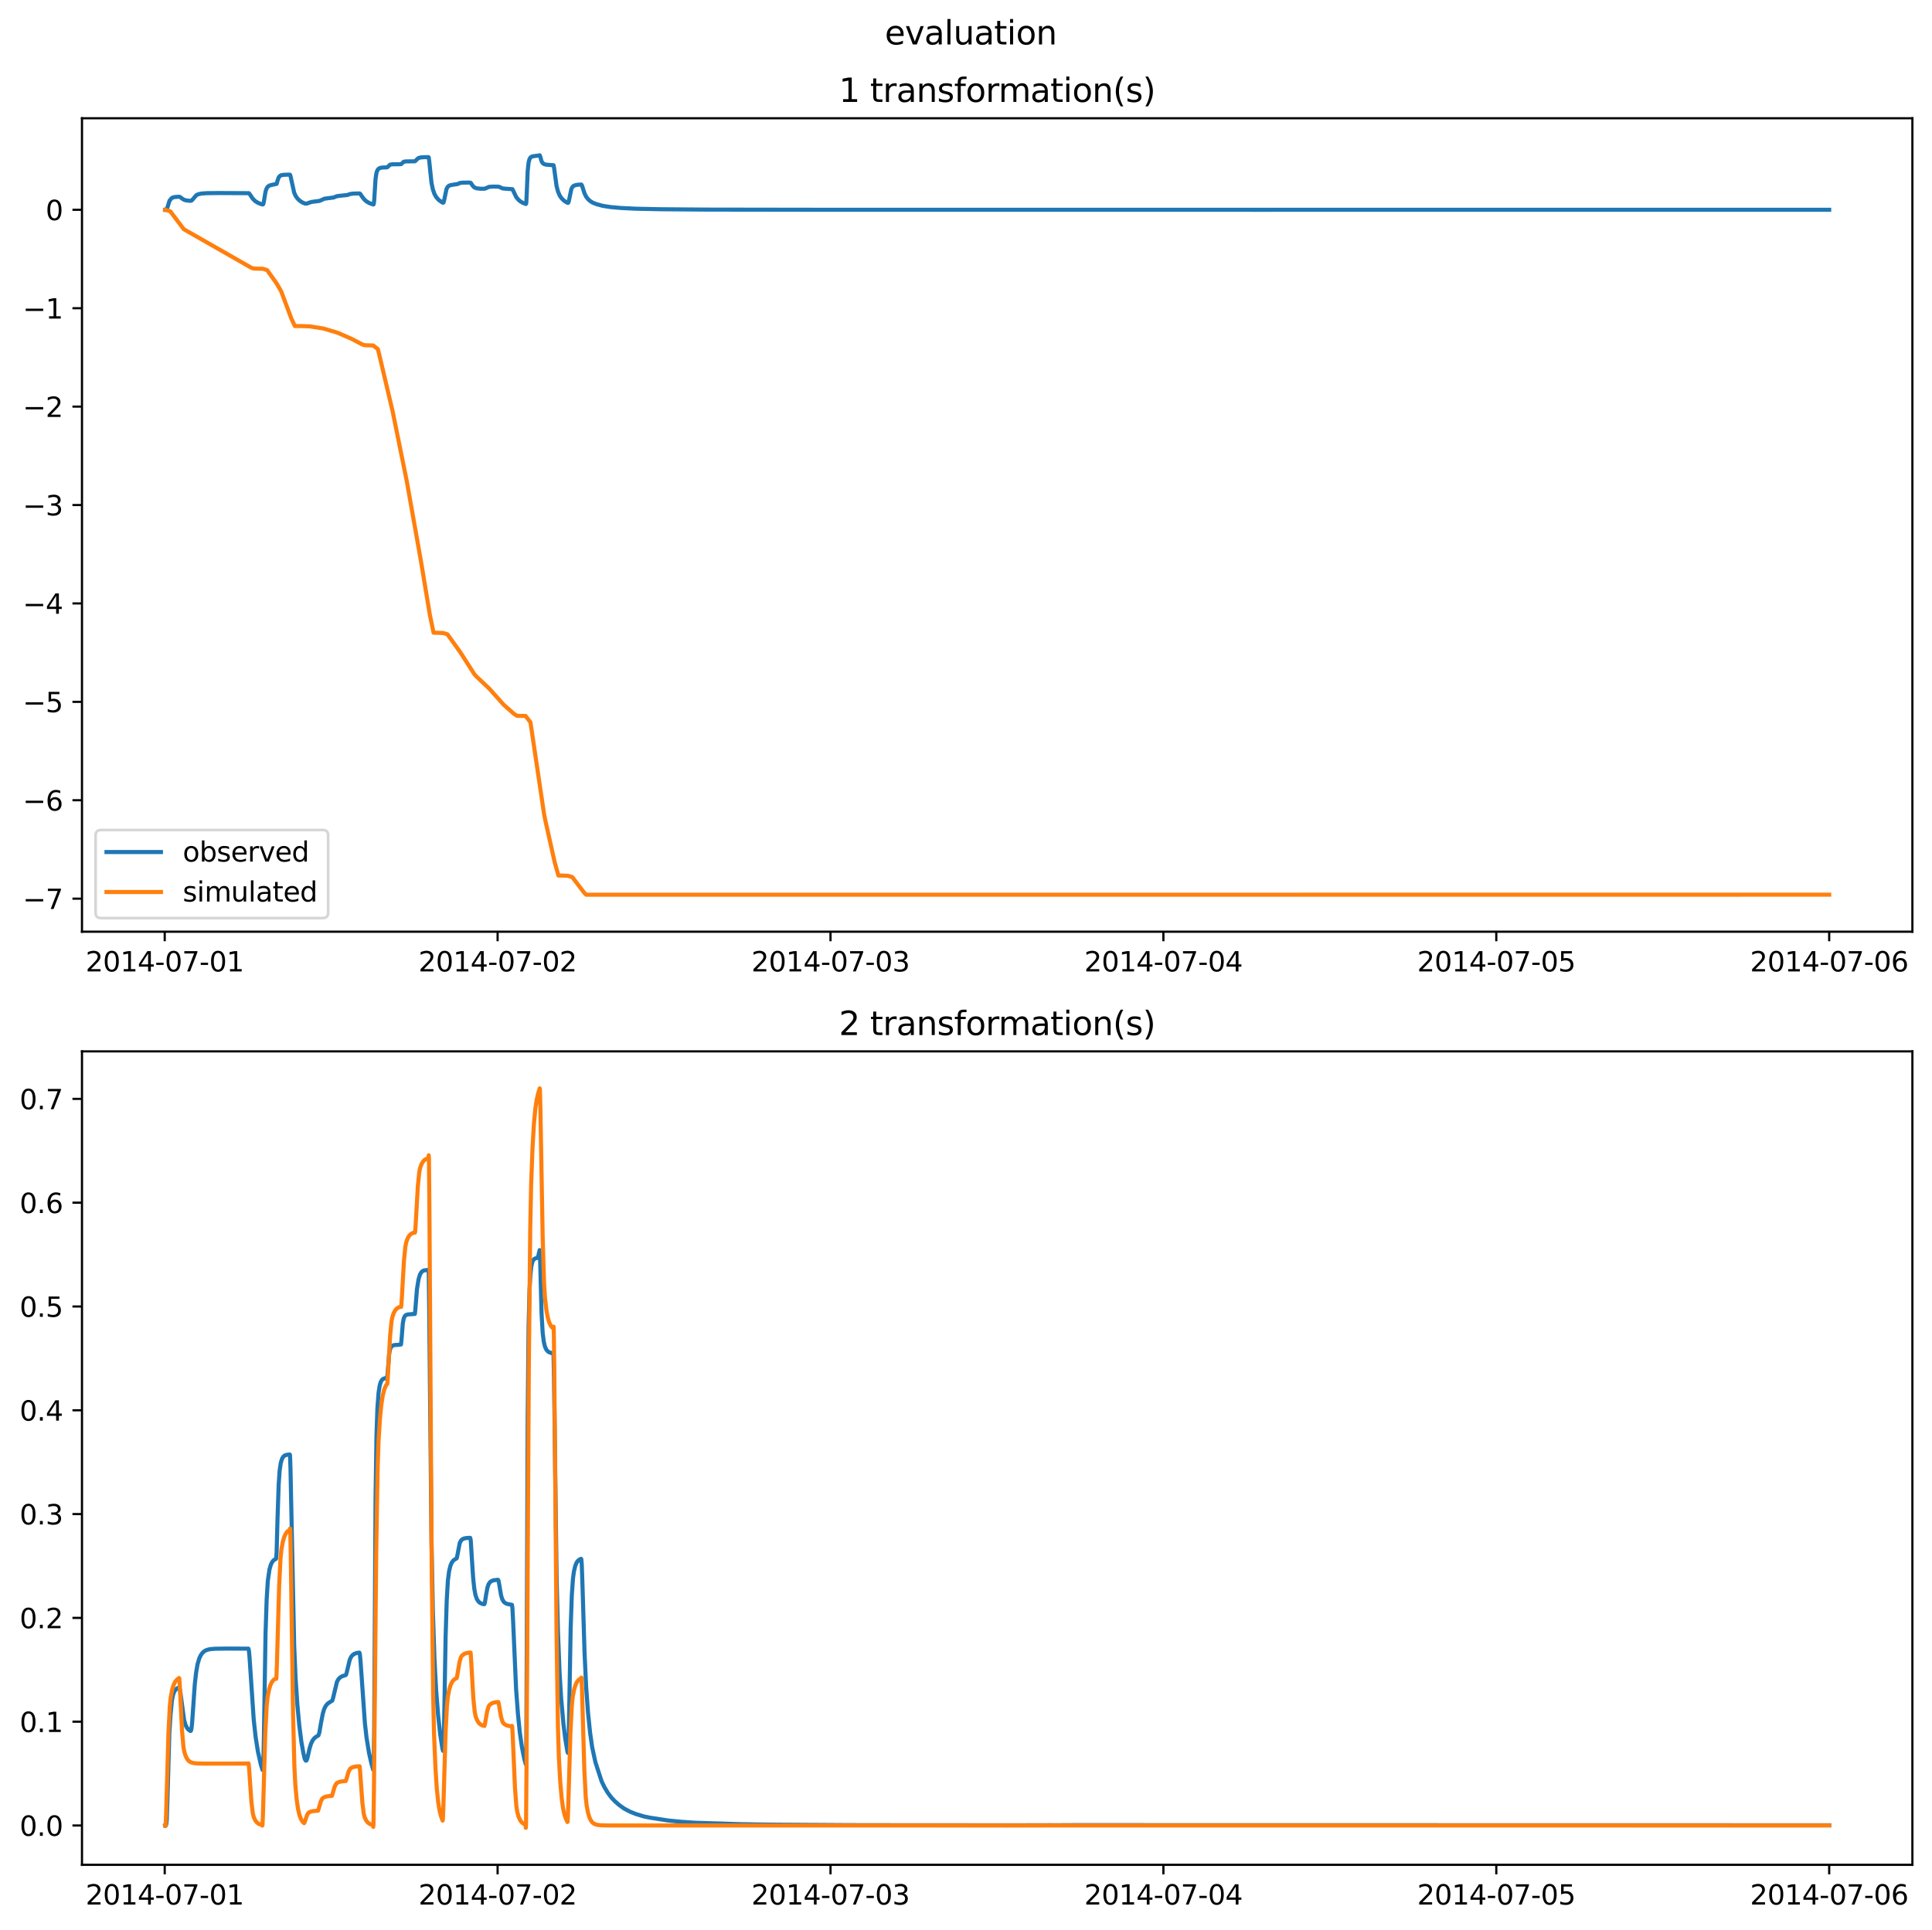 <?xml version="1.0" encoding="utf-8" standalone="no"?>
<!DOCTYPE svg PUBLIC "-//W3C//DTD SVG 1.1//EN"
  "http://www.w3.org/Graphics/SVG/1.1/DTD/svg11.dtd">
<svg xmlns:xlink="http://www.w3.org/1999/xlink" width="709.427pt" height="708.798pt" viewBox="0 0 709.427 708.798" xmlns="http://www.w3.org/2000/svg" version="1.1">
 <defs>
  <style type="text/css">*{stroke-linejoin: round; stroke-linecap: butt}</style>
 </defs>
 <g id="figure_1">
  <g id="patch_1">
   <path d="M 0 708.798 
L 709.427 708.798 
L 709.427 0 
L 0 0 
z
" style="fill: #ffffff"/>
  </g>
  <g id="axes_1">
   <g id="patch_2">
    <path d="M 30.103 342.2 
L 702.227 342.2 
L 702.227 43.44 
L 30.103 43.44 
z
" style="fill: #ffffff"/>
   </g>
   <g id="matplotlib.axis_1">
    <g id="xtick_1">
     <g id="line2d_1">
      <defs>
       <path id="mb42c09eff8" d="M 0 0 
L 0 3.5 
" style="stroke: #000000; stroke-width: 0.8"/>
      </defs>
      <g>
       <use xlink:href="#mb42c09eff8" x="60.484" y="342.2" style="stroke: #000000; stroke-width: 0.8"/>
      </g>
     </g>
     <g id="text_1">
      <!-- 2014-07-01 -->
      <g transform="translate(31.427 356.798) scale(0.1 -0.1)">
       <defs>
        <path id="DejaVuSans-32" d="M 1228 531 
L 3431 531 
L 3431 0 
L 469 0 
L 469 531 
Q 828 903 1448 1529 
Q 2069 2156 2228 2338 
Q 2531 2678 2651 2914 
Q 2772 3150 2772 3378 
Q 2772 3750 2511 3984 
Q 2250 4219 1831 4219 
Q 1534 4219 1204 4116 
Q 875 4013 500 3803 
L 500 4441 
Q 881 4594 1212 4672 
Q 1544 4750 1819 4750 
Q 2544 4750 2975 4387 
Q 3406 4025 3406 3419 
Q 3406 3131 3298 2873 
Q 3191 2616 2906 2266 
Q 2828 2175 2409 1742 
Q 1991 1309 1228 531 
z
" transform="scale(0.016)"/>
        <path id="DejaVuSans-30" d="M 2034 4250 
Q 1547 4250 1301 3770 
Q 1056 3291 1056 2328 
Q 1056 1369 1301 889 
Q 1547 409 2034 409 
Q 2525 409 2770 889 
Q 3016 1369 3016 2328 
Q 3016 3291 2770 3770 
Q 2525 4250 2034 4250 
z
M 2034 4750 
Q 2819 4750 3233 4129 
Q 3647 3509 3647 2328 
Q 3647 1150 3233 529 
Q 2819 -91 2034 -91 
Q 1250 -91 836 529 
Q 422 1150 422 2328 
Q 422 3509 836 4129 
Q 1250 4750 2034 4750 
z
" transform="scale(0.016)"/>
        <path id="DejaVuSans-31" d="M 794 531 
L 1825 531 
L 1825 4091 
L 703 3866 
L 703 4441 
L 1819 4666 
L 2450 4666 
L 2450 531 
L 3481 531 
L 3481 0 
L 794 0 
L 794 531 
z
" transform="scale(0.016)"/>
        <path id="DejaVuSans-34" d="M 2419 4116 
L 825 1625 
L 2419 1625 
L 2419 4116 
z
M 2253 4666 
L 3047 4666 
L 3047 1625 
L 3713 1625 
L 3713 1100 
L 3047 1100 
L 3047 0 
L 2419 0 
L 2419 1100 
L 313 1100 
L 313 1709 
L 2253 4666 
z
" transform="scale(0.016)"/>
        <path id="DejaVuSans-2d" d="M 313 2009 
L 1997 2009 
L 1997 1497 
L 313 1497 
L 313 2009 
z
" transform="scale(0.016)"/>
        <path id="DejaVuSans-37" d="M 525 4666 
L 3525 4666 
L 3525 4397 
L 1831 0 
L 1172 0 
L 2766 4134 
L 525 4134 
L 525 4666 
z
" transform="scale(0.016)"/>
       </defs>
       <use xlink:href="#DejaVuSans-32"/>
       <use xlink:href="#DejaVuSans-30" x="63.623"/>
       <use xlink:href="#DejaVuSans-31" x="127.246"/>
       <use xlink:href="#DejaVuSans-34" x="190.869"/>
       <use xlink:href="#DejaVuSans-2d" x="254.492"/>
       <use xlink:href="#DejaVuSans-30" x="290.576"/>
       <use xlink:href="#DejaVuSans-37" x="354.199"/>
       <use xlink:href="#DejaVuSans-2d" x="417.822"/>
       <use xlink:href="#DejaVuSans-30" x="453.906"/>
       <use xlink:href="#DejaVuSans-31" x="517.529"/>
      </g>
     </g>
    </g>
    <g id="xtick_2">
     <g id="line2d_2">
      <g>
       <use xlink:href="#mb42c09eff8" x="182.723" y="342.2" style="stroke: #000000; stroke-width: 0.8"/>
      </g>
     </g>
     <g id="text_2">
      <!-- 2014-07-02 -->
      <g transform="translate(153.665 356.798) scale(0.1 -0.1)">
       <use xlink:href="#DejaVuSans-32"/>
       <use xlink:href="#DejaVuSans-30" x="63.623"/>
       <use xlink:href="#DejaVuSans-31" x="127.246"/>
       <use xlink:href="#DejaVuSans-34" x="190.869"/>
       <use xlink:href="#DejaVuSans-2d" x="254.492"/>
       <use xlink:href="#DejaVuSans-30" x="290.576"/>
       <use xlink:href="#DejaVuSans-37" x="354.199"/>
       <use xlink:href="#DejaVuSans-2d" x="417.822"/>
       <use xlink:href="#DejaVuSans-30" x="453.906"/>
       <use xlink:href="#DejaVuSans-32" x="517.529"/>
      </g>
     </g>
    </g>
    <g id="xtick_3">
     <g id="line2d_3">
      <g>
       <use xlink:href="#mb42c09eff8" x="304.961" y="342.2" style="stroke: #000000; stroke-width: 0.8"/>
      </g>
     </g>
     <g id="text_3">
      <!-- 2014-07-03 -->
      <g transform="translate(275.903 356.798) scale(0.1 -0.1)">
       <defs>
        <path id="DejaVuSans-33" d="M 2597 2516 
Q 3050 2419 3304 2112 
Q 3559 1806 3559 1356 
Q 3559 666 3084 287 
Q 2609 -91 1734 -91 
Q 1441 -91 1130 -33 
Q 819 25 488 141 
L 488 750 
Q 750 597 1062 519 
Q 1375 441 1716 441 
Q 2309 441 2620 675 
Q 2931 909 2931 1356 
Q 2931 1769 2642 2001 
Q 2353 2234 1838 2234 
L 1294 2234 
L 1294 2753 
L 1863 2753 
Q 2328 2753 2575 2939 
Q 2822 3125 2822 3475 
Q 2822 3834 2567 4026 
Q 2313 4219 1838 4219 
Q 1578 4219 1281 4162 
Q 984 4106 628 3988 
L 628 4550 
Q 988 4650 1302 4700 
Q 1616 4750 1894 4750 
Q 2613 4750 3031 4423 
Q 3450 4097 3450 3541 
Q 3450 3153 3228 2886 
Q 3006 2619 2597 2516 
z
" transform="scale(0.016)"/>
       </defs>
       <use xlink:href="#DejaVuSans-32"/>
       <use xlink:href="#DejaVuSans-30" x="63.623"/>
       <use xlink:href="#DejaVuSans-31" x="127.246"/>
       <use xlink:href="#DejaVuSans-34" x="190.869"/>
       <use xlink:href="#DejaVuSans-2d" x="254.492"/>
       <use xlink:href="#DejaVuSans-30" x="290.576"/>
       <use xlink:href="#DejaVuSans-37" x="354.199"/>
       <use xlink:href="#DejaVuSans-2d" x="417.822"/>
       <use xlink:href="#DejaVuSans-30" x="453.906"/>
       <use xlink:href="#DejaVuSans-33" x="517.529"/>
      </g>
     </g>
    </g>
    <g id="xtick_4">
     <g id="line2d_4">
      <g>
       <use xlink:href="#mb42c09eff8" x="427.199" y="342.2" style="stroke: #000000; stroke-width: 0.8"/>
      </g>
     </g>
     <g id="text_4">
      <!-- 2014-07-04 -->
      <g transform="translate(398.141 356.798) scale(0.1 -0.1)">
       <use xlink:href="#DejaVuSans-32"/>
       <use xlink:href="#DejaVuSans-30" x="63.623"/>
       <use xlink:href="#DejaVuSans-31" x="127.246"/>
       <use xlink:href="#DejaVuSans-34" x="190.869"/>
       <use xlink:href="#DejaVuSans-2d" x="254.492"/>
       <use xlink:href="#DejaVuSans-30" x="290.576"/>
       <use xlink:href="#DejaVuSans-37" x="354.199"/>
       <use xlink:href="#DejaVuSans-2d" x="417.822"/>
       <use xlink:href="#DejaVuSans-30" x="453.906"/>
       <use xlink:href="#DejaVuSans-34" x="517.529"/>
      </g>
     </g>
    </g>
    <g id="xtick_5">
     <g id="line2d_5">
      <g>
       <use xlink:href="#mb42c09eff8" x="549.437" y="342.2" style="stroke: #000000; stroke-width: 0.8"/>
      </g>
     </g>
     <g id="text_5">
      <!-- 2014-07-05 -->
      <g transform="translate(520.38 356.798) scale(0.1 -0.1)">
       <defs>
        <path id="DejaVuSans-35" d="M 691 4666 
L 3169 4666 
L 3169 4134 
L 1269 4134 
L 1269 2991 
Q 1406 3038 1543 3061 
Q 1681 3084 1819 3084 
Q 2600 3084 3056 2656 
Q 3513 2228 3513 1497 
Q 3513 744 3044 326 
Q 2575 -91 1722 -91 
Q 1428 -91 1123 -41 
Q 819 9 494 109 
L 494 744 
Q 775 591 1075 516 
Q 1375 441 1709 441 
Q 2250 441 2565 725 
Q 2881 1009 2881 1497 
Q 2881 1984 2565 2268 
Q 2250 2553 1709 2553 
Q 1456 2553 1204 2497 
Q 953 2441 691 2322 
L 691 4666 
z
" transform="scale(0.016)"/>
       </defs>
       <use xlink:href="#DejaVuSans-32"/>
       <use xlink:href="#DejaVuSans-30" x="63.623"/>
       <use xlink:href="#DejaVuSans-31" x="127.246"/>
       <use xlink:href="#DejaVuSans-34" x="190.869"/>
       <use xlink:href="#DejaVuSans-2d" x="254.492"/>
       <use xlink:href="#DejaVuSans-30" x="290.576"/>
       <use xlink:href="#DejaVuSans-37" x="354.199"/>
       <use xlink:href="#DejaVuSans-2d" x="417.822"/>
       <use xlink:href="#DejaVuSans-30" x="453.906"/>
       <use xlink:href="#DejaVuSans-35" x="517.529"/>
      </g>
     </g>
    </g>
    <g id="xtick_6">
     <g id="line2d_6">
      <g>
       <use xlink:href="#mb42c09eff8" x="671.676" y="342.2" style="stroke: #000000; stroke-width: 0.8"/>
      </g>
     </g>
     <g id="text_6">
      <!-- 2014-07-06 -->
      <g transform="translate(642.618 356.798) scale(0.1 -0.1)">
       <defs>
        <path id="DejaVuSans-36" d="M 2113 2584 
Q 1688 2584 1439 2293 
Q 1191 2003 1191 1497 
Q 1191 994 1439 701 
Q 1688 409 2113 409 
Q 2538 409 2786 701 
Q 3034 994 3034 1497 
Q 3034 2003 2786 2293 
Q 2538 2584 2113 2584 
z
M 3366 4563 
L 3366 3988 
Q 3128 4100 2886 4159 
Q 2644 4219 2406 4219 
Q 1781 4219 1451 3797 
Q 1122 3375 1075 2522 
Q 1259 2794 1537 2939 
Q 1816 3084 2150 3084 
Q 2853 3084 3261 2657 
Q 3669 2231 3669 1497 
Q 3669 778 3244 343 
Q 2819 -91 2113 -91 
Q 1303 -91 875 529 
Q 447 1150 447 2328 
Q 447 3434 972 4092 
Q 1497 4750 2381 4750 
Q 2619 4750 2861 4703 
Q 3103 4656 3366 4563 
z
" transform="scale(0.016)"/>
       </defs>
       <use xlink:href="#DejaVuSans-32"/>
       <use xlink:href="#DejaVuSans-30" x="63.623"/>
       <use xlink:href="#DejaVuSans-31" x="127.246"/>
       <use xlink:href="#DejaVuSans-34" x="190.869"/>
       <use xlink:href="#DejaVuSans-2d" x="254.492"/>
       <use xlink:href="#DejaVuSans-30" x="290.576"/>
       <use xlink:href="#DejaVuSans-37" x="354.199"/>
       <use xlink:href="#DejaVuSans-2d" x="417.822"/>
       <use xlink:href="#DejaVuSans-30" x="453.906"/>
       <use xlink:href="#DejaVuSans-36" x="517.529"/>
      </g>
     </g>
    </g>
   </g>
   <g id="matplotlib.axis_2">
    <g id="ytick_1">
     <g id="line2d_7">
      <defs>
       <path id="m7933979f78" d="M 0 0 
L -3.5 0 
" style="stroke: #000000; stroke-width: 0.8"/>
      </defs>
      <g>
       <use xlink:href="#m7933979f78" x="30.103" y="330.06" style="stroke: #000000; stroke-width: 0.8"/>
      </g>
     </g>
     <g id="text_7">
      <!-- −7 -->
      <g transform="translate(8.361 333.859) scale(0.1 -0.1)">
       <defs>
        <path id="DejaVuSans-2212" d="M 678 2272 
L 4684 2272 
L 4684 1741 
L 678 1741 
L 678 2272 
z
" transform="scale(0.016)"/>
       </defs>
       <use xlink:href="#DejaVuSans-2212"/>
       <use xlink:href="#DejaVuSans-37" x="83.789"/>
      </g>
     </g>
    </g>
    <g id="ytick_2">
     <g id="line2d_8">
      <g>
       <use xlink:href="#m7933979f78" x="30.103" y="293.917" style="stroke: #000000; stroke-width: 0.8"/>
      </g>
     </g>
     <g id="text_8">
      <!-- −6 -->
      <g transform="translate(8.361 297.716) scale(0.1 -0.1)">
       <use xlink:href="#DejaVuSans-2212"/>
       <use xlink:href="#DejaVuSans-36" x="83.789"/>
      </g>
     </g>
    </g>
    <g id="ytick_3">
     <g id="line2d_9">
      <g>
       <use xlink:href="#m7933979f78" x="30.103" y="257.773" style="stroke: #000000; stroke-width: 0.8"/>
      </g>
     </g>
     <g id="text_9">
      <!-- −5 -->
      <g transform="translate(8.361 261.573) scale(0.1 -0.1)">
       <use xlink:href="#DejaVuSans-2212"/>
       <use xlink:href="#DejaVuSans-35" x="83.789"/>
      </g>
     </g>
    </g>
    <g id="ytick_4">
     <g id="line2d_10">
      <g>
       <use xlink:href="#m7933979f78" x="30.103" y="221.63" style="stroke: #000000; stroke-width: 0.8"/>
      </g>
     </g>
     <g id="text_10">
      <!-- −4 -->
      <g transform="translate(8.361 225.429) scale(0.1 -0.1)">
       <use xlink:href="#DejaVuSans-2212"/>
       <use xlink:href="#DejaVuSans-34" x="83.789"/>
      </g>
     </g>
    </g>
    <g id="ytick_5">
     <g id="line2d_11">
      <g>
       <use xlink:href="#m7933979f78" x="30.103" y="185.487" style="stroke: #000000; stroke-width: 0.8"/>
      </g>
     </g>
     <g id="text_11">
      <!-- −3 -->
      <g transform="translate(8.361 189.286) scale(0.1 -0.1)">
       <use xlink:href="#DejaVuSans-2212"/>
       <use xlink:href="#DejaVuSans-33" x="83.789"/>
      </g>
     </g>
    </g>
    <g id="ytick_6">
     <g id="line2d_12">
      <g>
       <use xlink:href="#m7933979f78" x="30.103" y="149.343" style="stroke: #000000; stroke-width: 0.8"/>
      </g>
     </g>
     <g id="text_12">
      <!-- −2 -->
      <g transform="translate(8.361 153.142) scale(0.1 -0.1)">
       <use xlink:href="#DejaVuSans-2212"/>
       <use xlink:href="#DejaVuSans-32" x="83.789"/>
      </g>
     </g>
    </g>
    <g id="ytick_7">
     <g id="line2d_13">
      <g>
       <use xlink:href="#m7933979f78" x="30.103" y="113.2" style="stroke: #000000; stroke-width: 0.8"/>
      </g>
     </g>
     <g id="text_13">
      <!-- −1 -->
      <g transform="translate(8.361 116.999) scale(0.1 -0.1)">
       <use xlink:href="#DejaVuSans-2212"/>
       <use xlink:href="#DejaVuSans-31" x="83.789"/>
      </g>
     </g>
    </g>
    <g id="ytick_8">
     <g id="line2d_14">
      <g>
       <use xlink:href="#m7933979f78" x="30.103" y="77.056" style="stroke: #000000; stroke-width: 0.8"/>
      </g>
     </g>
     <g id="text_14">
      <!-- 0 -->
      <g transform="translate(16.741 80.856) scale(0.1 -0.1)">
       <use xlink:href="#DejaVuSans-30"/>
      </g>
     </g>
    </g>
   </g>
   <g id="line2d_15">
    <path d="M 60.654 77.056 
L 61.079 77.001 
L 61.248 76.847 
L 61.588 75.824 
L 62.267 73.68 
L 62.946 72.845 
L 63.455 72.54 
L 64.219 72.359 
L 65.747 72.251 
L 66.087 72.333 
L 66.766 72.857 
L 67.53 73.35 
L 68.294 73.593 
L 69.652 73.754 
L 70.247 73.716 
L 70.586 73.443 
L 72.114 71.662 
L 72.878 71.321 
L 73.982 71.089 
L 75.849 70.947 
L 80.433 70.898 
L 91.384 70.952 
L 91.723 71.341 
L 92.827 72.992 
L 93.76 73.903 
L 94.864 74.556 
L 96.052 75.025 
L 96.562 75.086 
L 96.731 74.785 
L 96.901 73.988 
L 97.495 70.404 
L 97.92 69.177 
L 98.344 68.535 
L 99.023 68.111 
L 99.872 67.894 
L 101.57 67.544 
L 101.91 66.355 
L 102.334 65.179 
L 102.758 64.636 
L 103.268 64.369 
L 104.117 64.206 
L 105.984 64.141 
L 106.494 64.168 
L 106.663 64.619 
L 108.022 70.783 
L 108.616 72.062 
L 109.295 72.974 
L 110.144 73.779 
L 111.162 74.424 
L 112.096 74.781 
L 112.69 74.765 
L 113.369 74.497 
L 114.473 74.15 
L 115.831 73.983 
L 117.359 73.777 
L 119.142 72.977 
L 120.415 72.806 
L 122.452 72.552 
L 123.641 72.077 
L 124.829 71.906 
L 127.546 71.628 
L 128.564 71.254 
L 129.753 71.1 
L 132.045 71.051 
L 132.299 71.227 
L 132.809 71.999 
L 133.658 73.142 
L 134.506 73.938 
L 135.61 74.581 
L 136.883 75.066 
L 137.138 75.104 
L 137.223 74.972 
L 137.393 73.783 
L 137.902 65.664 
L 138.242 63.473 
L 138.581 62.533 
L 139.006 61.99 
L 139.515 61.7 
L 140.279 61.539 
L 141.977 61.475 
L 142.231 61.417 
L 143.25 60.469 
L 144.099 60.35 
L 146.815 60.319 
L 147.325 60.262 
L 148.258 59.398 
L 149.107 59.28 
L 152.078 59.253 
L 152.418 59.191 
L 153.606 58.076 
L 154.455 57.827 
L 155.813 57.727 
L 157.341 57.717 
L 157.426 57.817 
L 157.596 59.024 
L 158.445 67.15 
L 158.954 69.598 
L 159.548 71.285 
L 160.227 72.457 
L 161.076 73.413 
L 162.265 74.279 
L 162.689 74.458 
L 162.859 74.341 
L 163.029 73.825 
L 163.963 69.402 
L 164.387 68.622 
L 164.811 68.26 
L 165.406 68.008 
L 166.424 67.833 
L 168.037 67.591 
L 168.801 67.227 
L 169.735 67.093 
L 172.281 67.041 
L 172.876 67.15 
L 173.3 67.829 
L 173.894 68.6 
L 174.489 68.991 
L 175.253 69.199 
L 176.696 69.327 
L 178.054 69.294 
L 179.582 68.626 
L 181.025 68.525 
L 183.147 68.567 
L 184.59 69.211 
L 185.864 69.328 
L 188.155 69.479 
L 188.495 70.137 
L 189.514 72.311 
L 190.278 73.271 
L 191.042 73.942 
L 191.975 74.497 
L 193.079 74.929 
L 193.164 74.851 
L 193.249 74.51 
L 193.419 71.044 
L 193.758 62.904 
L 194.098 59.678 
L 194.437 58.418 
L 194.862 57.777 
L 195.371 57.471 
L 196.135 57.333 
L 197.918 57.111 
L 198.172 57.02 
L 198.342 57.403 
L 198.851 59.216 
L 199.276 59.909 
L 199.785 60.266 
L 200.549 60.478 
L 201.907 60.589 
L 203.265 60.688 
L 203.435 61.501 
L 204.369 68.335 
L 204.878 70.303 
L 205.557 71.891 
L 206.237 72.845 
L 207.001 73.615 
L 207.934 74.266 
L 208.529 74.529 
L 208.698 74.402 
L 208.868 73.884 
L 209.802 69.418 
L 210.226 68.637 
L 210.566 68.318 
L 211.245 68.013 
L 212.264 67.835 
L 213.452 67.782 
L 213.622 67.961 
L 213.876 68.652 
L 214.64 71.031 
L 215.235 72.239 
L 215.999 73.209 
L 216.763 73.889 
L 217.696 74.457 
L 219.055 74.987 
L 221.347 75.609 
L 224.148 76.044 
L 227.883 76.381 
L 233.231 76.648 
L 242.314 76.845 
L 259.546 76.979 
L 299.104 77.039 
L 338.492 77.049 
L 416.334 77.047 
L 440.527 77.047 
L 448.506 77.048 
L 461.748 77.05 
L 492.308 77.048 
L 671.676 77.049 
L 671.676 77.049 
" clip-path="url(#p5173e2257e)" style="fill: none; stroke: #1f77b4; stroke-width: 1.5; stroke-linecap: square"/>
   </g>
   <g id="line2d_16">
    <path d="M 60.654 77.056 
L 62.522 77.615 
L 67.445 84.139 
L 68.294 84.645 
L 92.232 98.312 
L 93.166 98.636 
L 96.562 98.732 
L 98.09 99.205 
L 101.655 104.227 
L 103.268 107.044 
L 107.003 117.05 
L 108.276 119.752 
L 110.483 119.757 
L 113.709 119.861 
L 118.802 120.668 
L 123.98 122.215 
L 129.074 124.443 
L 133.063 126.525 
L 133.912 126.798 
L 137.053 126.894 
L 138.751 128.229 
L 139.26 130.256 
L 144.184 151.133 
L 149.362 176.702 
L 154.54 205.91 
L 157.851 225.88 
L 159.209 232.391 
L 160.227 232.403 
L 162.774 232.499 
L 164.302 232.972 
L 169.056 239.606 
L 170.329 241.61 
L 174.234 247.699 
L 174.743 248.269 
L 179.752 253.018 
L 184.93 258.829 
L 188.75 262.2 
L 189.853 262.91 
L 192.994 262.958 
L 194.777 265.295 
L 195.201 268.088 
L 199.785 299.045 
L 200.294 301.564 
L 203.69 316.748 
L 205.048 321.571 
L 206.406 321.58 
L 208.613 321.676 
L 210.141 322.149 
L 214.471 327.843 
L 215.235 328.617 
L 219.649 328.62 
L 671.676 328.602 
L 671.676 328.602 
" clip-path="url(#p5173e2257e)" style="fill: none; stroke: #ff7f0e; stroke-width: 1.5; stroke-linecap: square"/>
   </g>
   <g id="patch_3">
    <path d="M 30.103 342.2 
L 30.103 43.44 
" style="fill: none; stroke: #000000; stroke-width: 0.8; stroke-linejoin: miter; stroke-linecap: square"/>
   </g>
   <g id="patch_4">
    <path d="M 702.227 342.2 
L 702.227 43.44 
" style="fill: none; stroke: #000000; stroke-width: 0.8; stroke-linejoin: miter; stroke-linecap: square"/>
   </g>
   <g id="patch_5">
    <path d="M 30.103 342.2 
L 702.227 342.2 
" style="fill: none; stroke: #000000; stroke-width: 0.8; stroke-linejoin: miter; stroke-linecap: square"/>
   </g>
   <g id="patch_6">
    <path d="M 30.103 43.44 
L 702.227 43.44 
" style="fill: none; stroke: #000000; stroke-width: 0.8; stroke-linejoin: miter; stroke-linecap: square"/>
   </g>
   <g id="text_15">
    <!-- 1 transformation(s) -->
    <g transform="translate(308.05 37.44) scale(0.12 -0.12)">
     <defs>
      <path id="DejaVuSans-20" transform="scale(0.016)"/>
      <path id="DejaVuSans-74" d="M 1172 4494 
L 1172 3500 
L 2356 3500 
L 2356 3053 
L 1172 3053 
L 1172 1153 
Q 1172 725 1289 603 
Q 1406 481 1766 481 
L 2356 481 
L 2356 0 
L 1766 0 
Q 1100 0 847 248 
Q 594 497 594 1153 
L 594 3053 
L 172 3053 
L 172 3500 
L 594 3500 
L 594 4494 
L 1172 4494 
z
" transform="scale(0.016)"/>
      <path id="DejaVuSans-72" d="M 2631 2963 
Q 2534 3019 2420 3045 
Q 2306 3072 2169 3072 
Q 1681 3072 1420 2755 
Q 1159 2438 1159 1844 
L 1159 0 
L 581 0 
L 581 3500 
L 1159 3500 
L 1159 2956 
Q 1341 3275 1631 3429 
Q 1922 3584 2338 3584 
Q 2397 3584 2469 3576 
Q 2541 3569 2628 3553 
L 2631 2963 
z
" transform="scale(0.016)"/>
      <path id="DejaVuSans-61" d="M 2194 1759 
Q 1497 1759 1228 1600 
Q 959 1441 959 1056 
Q 959 750 1161 570 
Q 1363 391 1709 391 
Q 2188 391 2477 730 
Q 2766 1069 2766 1631 
L 2766 1759 
L 2194 1759 
z
M 3341 1997 
L 3341 0 
L 2766 0 
L 2766 531 
Q 2569 213 2275 61 
Q 1981 -91 1556 -91 
Q 1019 -91 701 211 
Q 384 513 384 1019 
Q 384 1609 779 1909 
Q 1175 2209 1959 2209 
L 2766 2209 
L 2766 2266 
Q 2766 2663 2505 2880 
Q 2244 3097 1772 3097 
Q 1472 3097 1187 3025 
Q 903 2953 641 2809 
L 641 3341 
Q 956 3463 1253 3523 
Q 1550 3584 1831 3584 
Q 2591 3584 2966 3190 
Q 3341 2797 3341 1997 
z
" transform="scale(0.016)"/>
      <path id="DejaVuSans-6e" d="M 3513 2113 
L 3513 0 
L 2938 0 
L 2938 2094 
Q 2938 2591 2744 2837 
Q 2550 3084 2163 3084 
Q 1697 3084 1428 2787 
Q 1159 2491 1159 1978 
L 1159 0 
L 581 0 
L 581 3500 
L 1159 3500 
L 1159 2956 
Q 1366 3272 1645 3428 
Q 1925 3584 2291 3584 
Q 2894 3584 3203 3211 
Q 3513 2838 3513 2113 
z
" transform="scale(0.016)"/>
      <path id="DejaVuSans-73" d="M 2834 3397 
L 2834 2853 
Q 2591 2978 2328 3040 
Q 2066 3103 1784 3103 
Q 1356 3103 1142 2972 
Q 928 2841 928 2578 
Q 928 2378 1081 2264 
Q 1234 2150 1697 2047 
L 1894 2003 
Q 2506 1872 2764 1633 
Q 3022 1394 3022 966 
Q 3022 478 2636 193 
Q 2250 -91 1575 -91 
Q 1294 -91 989 -36 
Q 684 19 347 128 
L 347 722 
Q 666 556 975 473 
Q 1284 391 1588 391 
Q 1994 391 2212 530 
Q 2431 669 2431 922 
Q 2431 1156 2273 1281 
Q 2116 1406 1581 1522 
L 1381 1569 
Q 847 1681 609 1914 
Q 372 2147 372 2553 
Q 372 3047 722 3315 
Q 1072 3584 1716 3584 
Q 2034 3584 2315 3537 
Q 2597 3491 2834 3397 
z
" transform="scale(0.016)"/>
      <path id="DejaVuSans-66" d="M 2375 4863 
L 2375 4384 
L 1825 4384 
Q 1516 4384 1395 4259 
Q 1275 4134 1275 3809 
L 1275 3500 
L 2222 3500 
L 2222 3053 
L 1275 3053 
L 1275 0 
L 697 0 
L 697 3053 
L 147 3053 
L 147 3500 
L 697 3500 
L 697 3744 
Q 697 4328 969 4595 
Q 1241 4863 1831 4863 
L 2375 4863 
z
" transform="scale(0.016)"/>
      <path id="DejaVuSans-6f" d="M 1959 3097 
Q 1497 3097 1228 2736 
Q 959 2375 959 1747 
Q 959 1119 1226 758 
Q 1494 397 1959 397 
Q 2419 397 2687 759 
Q 2956 1122 2956 1747 
Q 2956 2369 2687 2733 
Q 2419 3097 1959 3097 
z
M 1959 3584 
Q 2709 3584 3137 3096 
Q 3566 2609 3566 1747 
Q 3566 888 3137 398 
Q 2709 -91 1959 -91 
Q 1206 -91 779 398 
Q 353 888 353 1747 
Q 353 2609 779 3096 
Q 1206 3584 1959 3584 
z
" transform="scale(0.016)"/>
      <path id="DejaVuSans-6d" d="M 3328 2828 
Q 3544 3216 3844 3400 
Q 4144 3584 4550 3584 
Q 5097 3584 5394 3201 
Q 5691 2819 5691 2113 
L 5691 0 
L 5113 0 
L 5113 2094 
Q 5113 2597 4934 2840 
Q 4756 3084 4391 3084 
Q 3944 3084 3684 2787 
Q 3425 2491 3425 1978 
L 3425 0 
L 2847 0 
L 2847 2094 
Q 2847 2600 2669 2842 
Q 2491 3084 2119 3084 
Q 1678 3084 1418 2786 
Q 1159 2488 1159 1978 
L 1159 0 
L 581 0 
L 581 3500 
L 1159 3500 
L 1159 2956 
Q 1356 3278 1631 3431 
Q 1906 3584 2284 3584 
Q 2666 3584 2933 3390 
Q 3200 3197 3328 2828 
z
" transform="scale(0.016)"/>
      <path id="DejaVuSans-69" d="M 603 3500 
L 1178 3500 
L 1178 0 
L 603 0 
L 603 3500 
z
M 603 4863 
L 1178 4863 
L 1178 4134 
L 603 4134 
L 603 4863 
z
" transform="scale(0.016)"/>
      <path id="DejaVuSans-28" d="M 1984 4856 
Q 1566 4138 1362 3434 
Q 1159 2731 1159 2009 
Q 1159 1288 1364 580 
Q 1569 -128 1984 -844 
L 1484 -844 
Q 1016 -109 783 600 
Q 550 1309 550 2009 
Q 550 2706 781 3412 
Q 1013 4119 1484 4856 
L 1984 4856 
z
" transform="scale(0.016)"/>
      <path id="DejaVuSans-29" d="M 513 4856 
L 1013 4856 
Q 1481 4119 1714 3412 
Q 1947 2706 1947 2009 
Q 1947 1309 1714 600 
Q 1481 -109 1013 -844 
L 513 -844 
Q 928 -128 1133 580 
Q 1338 1288 1338 2009 
Q 1338 2731 1133 3434 
Q 928 4138 513 4856 
z
" transform="scale(0.016)"/>
     </defs>
     <use xlink:href="#DejaVuSans-31"/>
     <use xlink:href="#DejaVuSans-20" x="63.623"/>
     <use xlink:href="#DejaVuSans-74" x="95.41"/>
     <use xlink:href="#DejaVuSans-72" x="134.619"/>
     <use xlink:href="#DejaVuSans-61" x="175.732"/>
     <use xlink:href="#DejaVuSans-6e" x="237.012"/>
     <use xlink:href="#DejaVuSans-73" x="300.391"/>
     <use xlink:href="#DejaVuSans-66" x="352.49"/>
     <use xlink:href="#DejaVuSans-6f" x="387.695"/>
     <use xlink:href="#DejaVuSans-72" x="448.877"/>
     <use xlink:href="#DejaVuSans-6d" x="488.24"/>
     <use xlink:href="#DejaVuSans-61" x="585.652"/>
     <use xlink:href="#DejaVuSans-74" x="646.932"/>
     <use xlink:href="#DejaVuSans-69" x="686.141"/>
     <use xlink:href="#DejaVuSans-6f" x="713.924"/>
     <use xlink:href="#DejaVuSans-6e" x="775.105"/>
     <use xlink:href="#DejaVuSans-28" x="838.484"/>
     <use xlink:href="#DejaVuSans-73" x="877.498"/>
     <use xlink:href="#DejaVuSans-29" x="929.598"/>
    </g>
   </g>
   <g id="legend_1">
    <g id="patch_7">
     <path d="M 37.103 337.2 
L 118.497 337.2 
Q 120.497 337.2 120.497 335.2 
L 120.497 306.844 
Q 120.497 304.844 118.497 304.844 
L 37.103 304.844 
Q 35.103 304.844 35.103 306.844 
L 35.103 335.2 
Q 35.103 337.2 37.103 337.2 
z
" style="fill: #ffffff; opacity: 0.8; stroke: #cccccc; stroke-linejoin: miter"/>
    </g>
    <g id="line2d_17">
     <path d="M 39.103 312.942 
L 49.103 312.942 
L 59.103 312.942 
" style="fill: none; stroke: #1f77b4; stroke-width: 1.5; stroke-linecap: square"/>
    </g>
    <g id="text_16">
     <!-- observed -->
     <g transform="translate(67.103 316.442) scale(0.1 -0.1)">
      <defs>
       <path id="DejaVuSans-62" d="M 3116 1747 
Q 3116 2381 2855 2742 
Q 2594 3103 2138 3103 
Q 1681 3103 1420 2742 
Q 1159 2381 1159 1747 
Q 1159 1113 1420 752 
Q 1681 391 2138 391 
Q 2594 391 2855 752 
Q 3116 1113 3116 1747 
z
M 1159 2969 
Q 1341 3281 1617 3432 
Q 1894 3584 2278 3584 
Q 2916 3584 3314 3078 
Q 3713 2572 3713 1747 
Q 3713 922 3314 415 
Q 2916 -91 2278 -91 
Q 1894 -91 1617 61 
Q 1341 213 1159 525 
L 1159 0 
L 581 0 
L 581 4863 
L 1159 4863 
L 1159 2969 
z
" transform="scale(0.016)"/>
       <path id="DejaVuSans-65" d="M 3597 1894 
L 3597 1613 
L 953 1613 
Q 991 1019 1311 708 
Q 1631 397 2203 397 
Q 2534 397 2845 478 
Q 3156 559 3463 722 
L 3463 178 
Q 3153 47 2828 -22 
Q 2503 -91 2169 -91 
Q 1331 -91 842 396 
Q 353 884 353 1716 
Q 353 2575 817 3079 
Q 1281 3584 2069 3584 
Q 2775 3584 3186 3129 
Q 3597 2675 3597 1894 
z
M 3022 2063 
Q 3016 2534 2758 2815 
Q 2500 3097 2075 3097 
Q 1594 3097 1305 2825 
Q 1016 2553 972 2059 
L 3022 2063 
z
" transform="scale(0.016)"/>
       <path id="DejaVuSans-76" d="M 191 3500 
L 800 3500 
L 1894 563 
L 2988 3500 
L 3597 3500 
L 2284 0 
L 1503 0 
L 191 3500 
z
" transform="scale(0.016)"/>
       <path id="DejaVuSans-64" d="M 2906 2969 
L 2906 4863 
L 3481 4863 
L 3481 0 
L 2906 0 
L 2906 525 
Q 2725 213 2448 61 
Q 2172 -91 1784 -91 
Q 1150 -91 751 415 
Q 353 922 353 1747 
Q 353 2572 751 3078 
Q 1150 3584 1784 3584 
Q 2172 3584 2448 3432 
Q 2725 3281 2906 2969 
z
M 947 1747 
Q 947 1113 1208 752 
Q 1469 391 1925 391 
Q 2381 391 2643 752 
Q 2906 1113 2906 1747 
Q 2906 2381 2643 2742 
Q 2381 3103 1925 3103 
Q 1469 3103 1208 2742 
Q 947 2381 947 1747 
z
" transform="scale(0.016)"/>
      </defs>
      <use xlink:href="#DejaVuSans-6f"/>
      <use xlink:href="#DejaVuSans-62" x="61.182"/>
      <use xlink:href="#DejaVuSans-73" x="124.658"/>
      <use xlink:href="#DejaVuSans-65" x="176.758"/>
      <use xlink:href="#DejaVuSans-72" x="238.281"/>
      <use xlink:href="#DejaVuSans-76" x="279.395"/>
      <use xlink:href="#DejaVuSans-65" x="338.574"/>
      <use xlink:href="#DejaVuSans-64" x="400.098"/>
     </g>
    </g>
    <g id="line2d_18">
     <path d="M 39.103 327.62 
L 49.103 327.62 
L 59.103 327.62 
" style="fill: none; stroke: #ff7f0e; stroke-width: 1.5; stroke-linecap: square"/>
    </g>
    <g id="text_17">
     <!-- simulated -->
     <g transform="translate(67.103 331.12) scale(0.1 -0.1)">
      <defs>
       <path id="DejaVuSans-75" d="M 544 1381 
L 544 3500 
L 1119 3500 
L 1119 1403 
Q 1119 906 1312 657 
Q 1506 409 1894 409 
Q 2359 409 2629 706 
Q 2900 1003 2900 1516 
L 2900 3500 
L 3475 3500 
L 3475 0 
L 2900 0 
L 2900 538 
Q 2691 219 2414 64 
Q 2138 -91 1772 -91 
Q 1169 -91 856 284 
Q 544 659 544 1381 
z
M 1991 3584 
L 1991 3584 
z
" transform="scale(0.016)"/>
       <path id="DejaVuSans-6c" d="M 603 4863 
L 1178 4863 
L 1178 0 
L 603 0 
L 603 4863 
z
" transform="scale(0.016)"/>
      </defs>
      <use xlink:href="#DejaVuSans-73"/>
      <use xlink:href="#DejaVuSans-69" x="52.1"/>
      <use xlink:href="#DejaVuSans-6d" x="79.883"/>
      <use xlink:href="#DejaVuSans-75" x="177.295"/>
      <use xlink:href="#DejaVuSans-6c" x="240.674"/>
      <use xlink:href="#DejaVuSans-61" x="268.457"/>
      <use xlink:href="#DejaVuSans-74" x="329.736"/>
      <use xlink:href="#DejaVuSans-65" x="368.945"/>
      <use xlink:href="#DejaVuSans-64" x="430.469"/>
     </g>
    </g>
   </g>
  </g>
  <g id="axes_2">
   <g id="patch_8">
    <path d="M 30.103 684.92 
L 702.227 684.92 
L 702.227 386.16 
L 30.103 386.16 
z
" style="fill: #ffffff"/>
   </g>
   <g id="matplotlib.axis_3">
    <g id="xtick_7">
     <g id="line2d_19">
      <g>
       <use xlink:href="#mb42c09eff8" x="60.484" y="684.92" style="stroke: #000000; stroke-width: 0.8"/>
      </g>
     </g>
     <g id="text_18">
      <!-- 2014-07-01 -->
      <g transform="translate(31.427 699.518) scale(0.1 -0.1)">
       <use xlink:href="#DejaVuSans-32"/>
       <use xlink:href="#DejaVuSans-30" x="63.623"/>
       <use xlink:href="#DejaVuSans-31" x="127.246"/>
       <use xlink:href="#DejaVuSans-34" x="190.869"/>
       <use xlink:href="#DejaVuSans-2d" x="254.492"/>
       <use xlink:href="#DejaVuSans-30" x="290.576"/>
       <use xlink:href="#DejaVuSans-37" x="354.199"/>
       <use xlink:href="#DejaVuSans-2d" x="417.822"/>
       <use xlink:href="#DejaVuSans-30" x="453.906"/>
       <use xlink:href="#DejaVuSans-31" x="517.529"/>
      </g>
     </g>
    </g>
    <g id="xtick_8">
     <g id="line2d_20">
      <g>
       <use xlink:href="#mb42c09eff8" x="182.723" y="684.92" style="stroke: #000000; stroke-width: 0.8"/>
      </g>
     </g>
     <g id="text_19">
      <!-- 2014-07-02 -->
      <g transform="translate(153.665 699.518) scale(0.1 -0.1)">
       <use xlink:href="#DejaVuSans-32"/>
       <use xlink:href="#DejaVuSans-30" x="63.623"/>
       <use xlink:href="#DejaVuSans-31" x="127.246"/>
       <use xlink:href="#DejaVuSans-34" x="190.869"/>
       <use xlink:href="#DejaVuSans-2d" x="254.492"/>
       <use xlink:href="#DejaVuSans-30" x="290.576"/>
       <use xlink:href="#DejaVuSans-37" x="354.199"/>
       <use xlink:href="#DejaVuSans-2d" x="417.822"/>
       <use xlink:href="#DejaVuSans-30" x="453.906"/>
       <use xlink:href="#DejaVuSans-32" x="517.529"/>
      </g>
     </g>
    </g>
    <g id="xtick_9">
     <g id="line2d_21">
      <g>
       <use xlink:href="#mb42c09eff8" x="304.961" y="684.92" style="stroke: #000000; stroke-width: 0.8"/>
      </g>
     </g>
     <g id="text_20">
      <!-- 2014-07-03 -->
      <g transform="translate(275.903 699.518) scale(0.1 -0.1)">
       <use xlink:href="#DejaVuSans-32"/>
       <use xlink:href="#DejaVuSans-30" x="63.623"/>
       <use xlink:href="#DejaVuSans-31" x="127.246"/>
       <use xlink:href="#DejaVuSans-34" x="190.869"/>
       <use xlink:href="#DejaVuSans-2d" x="254.492"/>
       <use xlink:href="#DejaVuSans-30" x="290.576"/>
       <use xlink:href="#DejaVuSans-37" x="354.199"/>
       <use xlink:href="#DejaVuSans-2d" x="417.822"/>
       <use xlink:href="#DejaVuSans-30" x="453.906"/>
       <use xlink:href="#DejaVuSans-33" x="517.529"/>
      </g>
     </g>
    </g>
    <g id="xtick_10">
     <g id="line2d_22">
      <g>
       <use xlink:href="#mb42c09eff8" x="427.199" y="684.92" style="stroke: #000000; stroke-width: 0.8"/>
      </g>
     </g>
     <g id="text_21">
      <!-- 2014-07-04 -->
      <g transform="translate(398.141 699.518) scale(0.1 -0.1)">
       <use xlink:href="#DejaVuSans-32"/>
       <use xlink:href="#DejaVuSans-30" x="63.623"/>
       <use xlink:href="#DejaVuSans-31" x="127.246"/>
       <use xlink:href="#DejaVuSans-34" x="190.869"/>
       <use xlink:href="#DejaVuSans-2d" x="254.492"/>
       <use xlink:href="#DejaVuSans-30" x="290.576"/>
       <use xlink:href="#DejaVuSans-37" x="354.199"/>
       <use xlink:href="#DejaVuSans-2d" x="417.822"/>
       <use xlink:href="#DejaVuSans-30" x="453.906"/>
       <use xlink:href="#DejaVuSans-34" x="517.529"/>
      </g>
     </g>
    </g>
    <g id="xtick_11">
     <g id="line2d_23">
      <g>
       <use xlink:href="#mb42c09eff8" x="549.437" y="684.92" style="stroke: #000000; stroke-width: 0.8"/>
      </g>
     </g>
     <g id="text_22">
      <!-- 2014-07-05 -->
      <g transform="translate(520.38 699.518) scale(0.1 -0.1)">
       <use xlink:href="#DejaVuSans-32"/>
       <use xlink:href="#DejaVuSans-30" x="63.623"/>
       <use xlink:href="#DejaVuSans-31" x="127.246"/>
       <use xlink:href="#DejaVuSans-34" x="190.869"/>
       <use xlink:href="#DejaVuSans-2d" x="254.492"/>
       <use xlink:href="#DejaVuSans-30" x="290.576"/>
       <use xlink:href="#DejaVuSans-37" x="354.199"/>
       <use xlink:href="#DejaVuSans-2d" x="417.822"/>
       <use xlink:href="#DejaVuSans-30" x="453.906"/>
       <use xlink:href="#DejaVuSans-35" x="517.529"/>
      </g>
     </g>
    </g>
    <g id="xtick_12">
     <g id="line2d_24">
      <g>
       <use xlink:href="#mb42c09eff8" x="671.676" y="684.92" style="stroke: #000000; stroke-width: 0.8"/>
      </g>
     </g>
     <g id="text_23">
      <!-- 2014-07-06 -->
      <g transform="translate(642.618 699.518) scale(0.1 -0.1)">
       <use xlink:href="#DejaVuSans-32"/>
       <use xlink:href="#DejaVuSans-30" x="63.623"/>
       <use xlink:href="#DejaVuSans-31" x="127.246"/>
       <use xlink:href="#DejaVuSans-34" x="190.869"/>
       <use xlink:href="#DejaVuSans-2d" x="254.492"/>
       <use xlink:href="#DejaVuSans-30" x="290.576"/>
       <use xlink:href="#DejaVuSans-37" x="354.199"/>
       <use xlink:href="#DejaVuSans-2d" x="417.822"/>
       <use xlink:href="#DejaVuSans-30" x="453.906"/>
       <use xlink:href="#DejaVuSans-36" x="517.529"/>
      </g>
     </g>
    </g>
   </g>
   <g id="matplotlib.axis_4">
    <g id="ytick_9">
     <g id="line2d_25">
      <g>
       <use xlink:href="#m7933979f78" x="30.103" y="670.47" style="stroke: #000000; stroke-width: 0.8"/>
      </g>
     </g>
     <g id="text_24">
      <!-- 0.0 -->
      <g transform="translate(7.2 674.269) scale(0.1 -0.1)">
       <defs>
        <path id="DejaVuSans-2e" d="M 684 794 
L 1344 794 
L 1344 0 
L 684 0 
L 684 794 
z
" transform="scale(0.016)"/>
       </defs>
       <use xlink:href="#DejaVuSans-30"/>
       <use xlink:href="#DejaVuSans-2e" x="63.623"/>
       <use xlink:href="#DejaVuSans-30" x="95.41"/>
      </g>
     </g>
    </g>
    <g id="ytick_10">
     <g id="line2d_26">
      <g>
       <use xlink:href="#m7933979f78" x="30.103" y="632.346" style="stroke: #000000; stroke-width: 0.8"/>
      </g>
     </g>
     <g id="text_25">
      <!-- 0.1 -->
      <g transform="translate(7.2 636.145) scale(0.1 -0.1)">
       <use xlink:href="#DejaVuSans-30"/>
       <use xlink:href="#DejaVuSans-2e" x="63.623"/>
       <use xlink:href="#DejaVuSans-31" x="95.41"/>
      </g>
     </g>
    </g>
    <g id="ytick_11">
     <g id="line2d_27">
      <g>
       <use xlink:href="#m7933979f78" x="30.103" y="594.223" style="stroke: #000000; stroke-width: 0.8"/>
      </g>
     </g>
     <g id="text_26">
      <!-- 0.2 -->
      <g transform="translate(7.2 598.022) scale(0.1 -0.1)">
       <use xlink:href="#DejaVuSans-30"/>
       <use xlink:href="#DejaVuSans-2e" x="63.623"/>
       <use xlink:href="#DejaVuSans-32" x="95.41"/>
      </g>
     </g>
    </g>
    <g id="ytick_12">
     <g id="line2d_28">
      <g>
       <use xlink:href="#m7933979f78" x="30.103" y="556.099" style="stroke: #000000; stroke-width: 0.8"/>
      </g>
     </g>
     <g id="text_27">
      <!-- 0.3 -->
      <g transform="translate(7.2 559.898) scale(0.1 -0.1)">
       <use xlink:href="#DejaVuSans-30"/>
       <use xlink:href="#DejaVuSans-2e" x="63.623"/>
       <use xlink:href="#DejaVuSans-33" x="95.41"/>
      </g>
     </g>
    </g>
    <g id="ytick_13">
     <g id="line2d_29">
      <g>
       <use xlink:href="#m7933979f78" x="30.103" y="517.975" style="stroke: #000000; stroke-width: 0.8"/>
      </g>
     </g>
     <g id="text_28">
      <!-- 0.4 -->
      <g transform="translate(7.2 521.774) scale(0.1 -0.1)">
       <use xlink:href="#DejaVuSans-30"/>
       <use xlink:href="#DejaVuSans-2e" x="63.623"/>
       <use xlink:href="#DejaVuSans-34" x="95.41"/>
      </g>
     </g>
    </g>
    <g id="ytick_14">
     <g id="line2d_30">
      <g>
       <use xlink:href="#m7933979f78" x="30.103" y="479.852" style="stroke: #000000; stroke-width: 0.8"/>
      </g>
     </g>
     <g id="text_29">
      <!-- 0.5 -->
      <g transform="translate(7.2 483.651) scale(0.1 -0.1)">
       <use xlink:href="#DejaVuSans-30"/>
       <use xlink:href="#DejaVuSans-2e" x="63.623"/>
       <use xlink:href="#DejaVuSans-35" x="95.41"/>
      </g>
     </g>
    </g>
    <g id="ytick_15">
     <g id="line2d_31">
      <g>
       <use xlink:href="#m7933979f78" x="30.103" y="441.728" style="stroke: #000000; stroke-width: 0.8"/>
      </g>
     </g>
     <g id="text_30">
      <!-- 0.6 -->
      <g transform="translate(7.2 445.527) scale(0.1 -0.1)">
       <use xlink:href="#DejaVuSans-30"/>
       <use xlink:href="#DejaVuSans-2e" x="63.623"/>
       <use xlink:href="#DejaVuSans-36" x="95.41"/>
      </g>
     </g>
    </g>
    <g id="ytick_16">
     <g id="line2d_32">
      <g>
       <use xlink:href="#m7933979f78" x="30.103" y="403.604" style="stroke: #000000; stroke-width: 0.8"/>
      </g>
     </g>
     <g id="text_31">
      <!-- 0.7 -->
      <g transform="translate(7.2 407.404) scale(0.1 -0.1)">
       <use xlink:href="#DejaVuSans-30"/>
       <use xlink:href="#DejaVuSans-2e" x="63.623"/>
       <use xlink:href="#DejaVuSans-37" x="95.41"/>
      </g>
     </g>
    </g>
   </g>
   <g id="line2d_33">
    <path d="M 60.654 670.47 
L 60.909 670.45 
L 61.079 669.888 
L 61.248 668.257 
L 61.588 657.471 
L 62.182 636.568 
L 62.607 629.923 
L 63.116 624.663 
L 63.455 622.826 
L 63.88 621.548 
L 64.389 620.688 
L 64.899 620.193 
L 65.578 619.831 
L 65.832 619.823 
L 66.002 620.24 
L 66.257 621.815 
L 67.615 631.778 
L 68.124 633.527 
L 68.634 634.562 
L 69.228 635.299 
L 69.907 635.771 
L 70.077 635.701 
L 70.247 635.239 
L 70.501 633.336 
L 70.841 628.545 
L 71.52 618.683 
L 72.029 614.178 
L 72.538 611.278 
L 73.133 609.215 
L 73.727 607.933 
L 74.406 606.996 
L 75.17 606.365 
L 76.019 605.971 
L 77.122 605.712 
L 78.905 605.556 
L 82.895 605.499 
L 91.214 605.523 
L 91.384 606.086 
L 91.638 608.84 
L 93.166 631.579 
L 93.845 637.84 
L 94.694 643.255 
L 95.798 648.164 
L 96.392 650.071 
L 96.477 650.072 
L 96.562 649.683 
L 96.731 646.508 
L 96.901 638.106 
L 97.495 600.301 
L 97.92 587.359 
L 98.344 580.583 
L 98.939 576.492 
L 99.448 574.697 
L 99.957 573.687 
L 100.467 573.084 
L 101.061 572.683 
L 101.315 572.567 
L 101.4 572.386 
L 101.57 570.137 
L 101.91 557.59 
L 102.334 545.187 
L 102.674 540.204 
L 103.098 537.307 
L 103.607 535.692 
L 104.117 534.925 
L 104.626 534.55 
L 105.39 534.31 
L 106.409 534.217 
L 106.494 534.523 
L 106.663 539.285 
L 108.022 604.297 
L 108.531 616.3 
L 109.21 626.324 
L 109.889 633.651 
L 110.653 639.677 
L 111.417 643.971 
L 111.926 646.093 
L 112.266 646.654 
L 112.436 646.663 
L 112.605 646.471 
L 112.86 645.794 
L 113.624 642.378 
L 114.218 640.418 
L 114.813 639.191 
L 115.492 638.335 
L 116.171 637.846 
L 116.935 637.383 
L 117.274 636.305 
L 117.868 632.844 
L 118.548 629.316 
L 119.057 627.644 
L 119.651 626.481 
L 120.33 625.706 
L 121.094 625.189 
L 122.028 624.586 
L 122.283 623.759 
L 123.726 617.739 
L 124.235 616.796 
L 124.829 616.147 
L 125.678 615.633 
L 126.697 615.319 
L 126.951 615.226 
L 127.121 614.946 
L 127.376 614.028 
L 128.395 609.715 
L 128.904 608.577 
L 129.413 607.924 
L 130.092 607.441 
L 131.026 607.108 
L 131.96 606.977 
L 132.13 607.478 
L 132.384 610.079 
L 133.997 632.969 
L 134.591 638.199 
L 135.525 643.93 
L 136.374 647.665 
L 136.968 649.773 
L 137.053 650.015 
L 137.138 649.879 
L 137.223 648.482 
L 137.393 635.943 
L 137.902 550.3 
L 138.242 527.193 
L 138.581 517.278 
L 139.006 511.553 
L 139.43 508.833 
L 139.854 507.484 
L 140.279 506.792 
L 140.788 506.395 
L 141.467 506.181 
L 142.146 505.997 
L 142.316 504.57 
L 142.91 497.207 
L 143.25 495.508 
L 143.674 494.622 
L 144.184 494.209 
L 144.863 494.013 
L 146.221 493.932 
L 147.24 493.815 
L 147.409 492.378 
L 147.919 486.018 
L 148.258 484.216 
L 148.683 483.324 
L 149.107 482.971 
L 149.701 482.779 
L 150.805 482.692 
L 152.333 482.585 
L 152.503 481.102 
L 153.097 473.592 
L 153.691 469.882 
L 154.2 468.174 
L 154.625 467.382 
L 155.134 466.868 
L 155.728 466.609 
L 156.662 466.477 
L 157.341 466.479 
L 157.426 467.53 
L 157.596 480.268 
L 158.445 565.983 
L 158.954 591.801 
L 159.548 609.597 
L 160.143 620.75 
L 160.907 630.281 
L 161.671 637.18 
L 162.435 642.185 
L 162.689 643.067 
L 162.774 642.745 
L 162.944 639.829 
L 163.199 625.88 
L 163.623 601.28 
L 164.047 587.603 
L 164.472 580.47 
L 164.896 577.145 
L 165.406 575.03 
L 165.915 573.857 
L 166.509 573.103 
L 167.188 572.652 
L 167.698 572.335 
L 167.867 571.672 
L 168.801 566.788 
L 169.226 565.894 
L 169.735 565.372 
L 170.414 565.057 
L 171.433 564.877 
L 172.621 564.817 
L 172.706 564.894 
L 172.876 565.975 
L 173.215 571.584 
L 173.725 579.362 
L 174.149 583.447 
L 174.573 585.759 
L 175.083 587.262 
L 175.592 588.099 
L 176.186 588.659 
L 176.95 589.034 
L 177.714 589.22 
L 177.884 589.134 
L 178.054 588.597 
L 178.478 585.828 
L 178.988 583.086 
L 179.412 581.852 
L 179.921 581.104 
L 180.516 580.676 
L 181.28 580.412 
L 182.553 580.247 
L 182.892 580.248 
L 183.062 580.567 
L 183.317 581.943 
L 183.996 585.963 
L 184.42 587.355 
L 184.93 588.255 
L 185.439 588.726 
L 186.118 589.053 
L 187.137 589.27 
L 187.986 589.42 
L 188.155 590.543 
L 188.41 595.391 
L 189.514 620.411 
L 190.193 629.576 
L 190.872 636.301 
L 191.636 641.632 
L 192.485 645.9 
L 193.079 648.026 
L 193.164 647.21 
L 193.249 643.607 
L 193.419 607.05 
L 193.758 521.194 
L 194.098 487.162 
L 194.437 473.875 
L 194.777 468.047 
L 195.116 465.085 
L 195.456 463.593 
L 195.795 462.835 
L 196.22 462.368 
L 196.814 462.118 
L 197.408 461.983 
L 197.578 461.65 
L 197.918 460.091 
L 198.172 459.128 
L 198.342 463.171 
L 198.851 482.295 
L 199.276 489.604 
L 199.7 492.926 
L 200.125 494.641 
L 200.634 495.747 
L 201.228 496.399 
L 201.822 496.738 
L 202.586 496.964 
L 203.181 497.077 
L 203.265 497.817 
L 203.435 506.39 
L 204.369 578.478 
L 204.878 599.236 
L 205.473 614.321 
L 206.067 623.877 
L 206.916 633.379 
L 207.595 638.849 
L 208.359 643.361 
L 208.529 643.812 
L 208.613 643.466 
L 208.783 640.478 
L 209.038 626.449 
L 209.547 598.054 
L 209.972 585.878 
L 210.396 579.788 
L 210.736 577.224 
L 211.245 575.076 
L 211.754 573.887 
L 212.264 573.204 
L 212.858 572.746 
L 213.367 572.529 
L 213.452 572.642 
L 213.622 574.536 
L 213.876 581.823 
L 214.64 606.919 
L 215.235 619.653 
L 215.914 628.924 
L 216.678 636.372 
L 217.442 641.715 
L 218.63 647.222 
L 220.922 654.279 
L 221.941 656.374 
L 223.129 658.377 
L 224.403 660.108 
L 225.676 661.481 
L 227.289 662.9 
L 229.156 664.243 
L 231.363 665.412 
L 233.655 666.316 
L 236.457 667.153 
L 238.579 667.591 
L 245.37 668.649 
L 250.378 669.131 
L 255.471 669.467 
L 272.109 670.003 
L 273.128 670.009 
L 275.59 670.046 
L 276.948 670.081 
L 284.418 670.173 
L 285.182 670.18 
L 309.8 670.329 
L 314.893 670.346 
L 323.212 670.357 
L 326.098 670.361 
L 327.711 670.369 
L 367.948 670.39 
L 368.287 670.402 
L 369.306 670.401 
L 372.022 670.389 
L 384.416 670.375 
L 384.84 670.369 
L 385.35 670.36 
L 385.689 670.375 
L 386.114 670.352 
L 386.453 670.376 
L 387.047 670.371 
L 389.085 670.369 
L 389.509 670.373 
L 390.103 670.35 
L 390.782 670.363 
L 391.207 670.367 
L 391.546 670.351 
L 392.65 670.354 
L 394.348 670.341 
L 671.676 670.39 
L 671.676 670.39 
" clip-path="url(#p2ecd26b504)" style="fill: none; stroke: #1f77b4; stroke-width: 1.5; stroke-linecap: square"/>
   </g>
   <g id="line2d_34">
    <path d="M 60.654 670.47 
L 60.739 670.694 
L 60.824 670.406 
L 60.994 666.232 
L 61.843 636.835 
L 62.352 626.718 
L 62.692 623.426 
L 63.201 620.688 
L 63.71 618.954 
L 64.304 617.716 
L 64.899 616.989 
L 65.747 616.301 
L 65.832 616.429 
L 66.002 618.803 
L 66.851 635.75 
L 67.36 641.587 
L 67.7 643.478 
L 68.209 645.045 
L 68.803 646.163 
L 69.398 646.819 
L 70.077 647.245 
L 70.926 647.516 
L 72.284 647.684 
L 75.17 647.749 
L 91.129 647.733 
L 91.214 647.657 
L 91.299 647.773 
L 91.468 649.514 
L 92.317 661.766 
L 92.827 665.983 
L 93.166 667.355 
L 93.76 668.641 
L 94.355 669.395 
L 95.034 669.885 
L 95.883 670.196 
L 96.222 670.321 
L 96.307 670.517 
L 96.392 670.251 
L 96.562 666.098 
L 97.411 636.772 
L 97.92 626.678 
L 98.259 623.396 
L 98.769 620.669 
L 99.278 618.943 
L 99.872 617.71 
L 100.467 616.985 
L 101.146 616.516 
L 101.315 616.489 
L 101.4 616.635 
L 101.485 616.323 
L 101.655 612.086 
L 102.504 582.492 
L 103.013 572.311 
L 103.353 568.99 
L 103.862 566.223 
L 104.371 564.471 
L 104.966 563.219 
L 105.56 562.484 
L 106.239 562.004 
L 106.324 561.975 
L 106.409 561.821 
L 106.494 561.423 
L 106.578 561.947 
L 106.748 570.244 
L 107.597 628.862 
L 108.106 649.04 
L 108.446 655.598 
L 108.955 661.047 
L 109.465 664.497 
L 109.974 666.684 
L 110.568 668.246 
L 111.162 669.163 
L 111.672 669.637 
L 111.841 669.336 
L 112.775 666.597 
L 113.285 665.783 
L 113.794 665.489 
L 114.728 665.222 
L 116.171 665.074 
L 116.765 665.047 
L 116.935 664.624 
L 117.784 661.669 
L 118.378 660.534 
L 118.887 660.166 
L 119.736 659.847 
L 120.924 659.663 
L 121.858 659.604 
L 122.028 659.18 
L 122.877 656.221 
L 123.471 655.085 
L 123.98 654.716 
L 124.829 654.396 
L 126.018 654.212 
L 126.951 654.152 
L 127.121 653.729 
L 127.97 650.769 
L 128.564 649.633 
L 129.074 649.264 
L 129.923 648.944 
L 131.111 648.76 
L 132.045 648.723 
L 132.215 650.389 
L 133.063 662.131 
L 133.573 666.173 
L 133.912 667.488 
L 134.506 668.718 
L 135.101 669.441 
L 135.78 669.91 
L 136.629 670.208 
L 136.883 670.247 
L 136.968 670.434 
L 137.053 670.993 
L 137.138 670.169 
L 137.308 657.658 
L 138.157 569.519 
L 138.666 539.184 
L 139.006 529.315 
L 139.515 521.11 
L 140.024 515.915 
L 140.534 512.622 
L 141.043 510.534 
L 141.637 509.043 
L 142.061 508.399 
L 142.146 508.383 
L 142.231 508.145 
L 142.401 505.88 
L 143.25 490.607 
L 143.759 485.364 
L 144.099 483.634 
L 144.608 482.179 
L 145.202 481.141 
L 145.797 480.531 
L 146.476 480.135 
L 147.155 479.946 
L 147.24 480.018 
L 147.325 479.861 
L 147.494 477.74 
L 148.343 462.937 
L 148.852 457.844 
L 149.192 456.183 
L 149.701 454.798 
L 150.296 453.811 
L 150.89 453.23 
L 151.654 452.821 
L 152.248 452.675 
L 152.333 452.748 
L 152.418 452.592 
L 152.588 450.473 
L 153.436 435.674 
L 153.946 430.583 
L 154.285 428.923 
L 154.795 427.539 
L 155.389 426.551 
L 155.983 425.971 
L 156.747 425.562 
L 157.256 425.432 
L 157.341 425.154 
L 157.426 424.319 
L 157.511 425.558 
L 157.681 444.33 
L 158.53 576.556 
L 159.039 622.065 
L 159.379 636.87 
L 159.888 649.18 
L 160.397 656.975 
L 160.907 661.916 
L 161.416 665.048 
L 161.925 667.033 
L 162.519 668.685 
L 162.604 668.554 
L 162.774 664.639 
L 163.623 636.09 
L 164.132 626.245 
L 164.472 623.077 
L 164.981 620.467 
L 165.49 618.814 
L 166.085 617.634 
L 166.679 616.941 
L 167.358 616.491 
L 167.698 616.343 
L 167.867 615.59 
L 168.716 610.508 
L 169.226 608.763 
L 169.565 608.188 
L 170.159 607.643 
L 170.923 607.259 
L 171.942 607.024 
L 172.791 606.963 
L 172.961 609.042 
L 173.809 623.711 
L 174.319 628.76 
L 174.658 630.402 
L 175.168 631.766 
L 175.762 632.739 
L 176.356 633.311 
L 177.12 633.715 
L 177.884 633.911 
L 178.054 633.243 
L 178.903 628.437 
L 179.412 626.781 
L 179.752 626.246 
L 180.431 625.696 
L 181.195 625.371 
L 182.298 625.163 
L 182.977 625.114 
L 183.147 625.801 
L 183.996 630.671 
L 184.505 632.348 
L 184.845 632.892 
L 185.439 633.401 
L 186.203 633.76 
L 187.222 633.979 
L 187.901 634.01 
L 187.986 633.895 
L 188.071 634.087 
L 188.24 636.882 
L 189.089 656.517 
L 189.599 663.273 
L 189.938 665.473 
L 190.447 667.304 
L 191.042 668.61 
L 191.636 669.377 
L 192.315 669.875 
L 192.909 670.096 
L 192.994 670.409 
L 193.079 671.34 
L 193.164 669.967 
L 193.334 649.116 
L 194.183 502.218 
L 194.692 451.66 
L 195.031 435.212 
L 195.541 421.537 
L 196.05 412.878 
L 196.559 407.39 
L 197.069 403.91 
L 197.578 401.705 
L 198.172 399.74 
L 198.257 400.041 
L 198.427 406.711 
L 199.276 454.769 
L 199.785 471.33 
L 200.125 476.68 
L 200.634 481.101 
L 201.143 483.901 
L 201.653 485.676 
L 202.247 486.943 
L 202.841 487.687 
L 203.096 487.92 
L 203.181 487.79 
L 203.265 487.243 
L 203.35 488.226 
L 203.52 502.248 
L 204.369 600.572 
L 204.878 634.403 
L 205.218 645.426 
L 205.727 654.601 
L 206.237 660.411 
L 206.746 664.094 
L 207.255 666.428 
L 207.765 667.908 
L 208.359 669.199 
L 208.444 669.03 
L 208.613 665.049 
L 209.462 636.281 
L 209.972 626.367 
L 210.311 623.167 
L 210.82 620.524 
L 211.33 618.85 
L 211.924 617.655 
L 212.518 616.953 
L 213.197 616.496 
L 213.367 616.368 
L 213.452 616.153 
L 213.537 616.4 
L 213.707 620.521 
L 214.556 649.743 
L 215.065 659.804 
L 215.404 663.07 
L 215.914 665.781 
L 216.423 667.498 
L 217.017 668.724 
L 217.612 669.444 
L 218.291 669.911 
L 219.139 670.209 
L 220.413 670.386 
L 222.959 670.461 
L 239.173 670.47 
L 671.676 670.47 
L 671.676 670.47 
" clip-path="url(#p2ecd26b504)" style="fill: none; stroke: #ff7f0e; stroke-width: 1.5; stroke-linecap: square"/>
   </g>
   <g id="patch_9">
    <path d="M 30.103 684.92 
L 30.103 386.16 
" style="fill: none; stroke: #000000; stroke-width: 0.8; stroke-linejoin: miter; stroke-linecap: square"/>
   </g>
   <g id="patch_10">
    <path d="M 702.227 684.92 
L 702.227 386.16 
" style="fill: none; stroke: #000000; stroke-width: 0.8; stroke-linejoin: miter; stroke-linecap: square"/>
   </g>
   <g id="patch_11">
    <path d="M 30.103 684.92 
L 702.227 684.92 
" style="fill: none; stroke: #000000; stroke-width: 0.8; stroke-linejoin: miter; stroke-linecap: square"/>
   </g>
   <g id="patch_12">
    <path d="M 30.103 386.16 
L 702.227 386.16 
" style="fill: none; stroke: #000000; stroke-width: 0.8; stroke-linejoin: miter; stroke-linecap: square"/>
   </g>
   <g id="text_32">
    <!-- 2 transformation(s) -->
    <g transform="translate(308.05 380.16) scale(0.12 -0.12)">
     <use xlink:href="#DejaVuSans-32"/>
     <use xlink:href="#DejaVuSans-20" x="63.623"/>
     <use xlink:href="#DejaVuSans-74" x="95.41"/>
     <use xlink:href="#DejaVuSans-72" x="134.619"/>
     <use xlink:href="#DejaVuSans-61" x="175.732"/>
     <use xlink:href="#DejaVuSans-6e" x="237.012"/>
     <use xlink:href="#DejaVuSans-73" x="300.391"/>
     <use xlink:href="#DejaVuSans-66" x="352.49"/>
     <use xlink:href="#DejaVuSans-6f" x="387.695"/>
     <use xlink:href="#DejaVuSans-72" x="448.877"/>
     <use xlink:href="#DejaVuSans-6d" x="488.24"/>
     <use xlink:href="#DejaVuSans-61" x="585.652"/>
     <use xlink:href="#DejaVuSans-74" x="646.932"/>
     <use xlink:href="#DejaVuSans-69" x="686.141"/>
     <use xlink:href="#DejaVuSans-6f" x="713.924"/>
     <use xlink:href="#DejaVuSans-6e" x="775.105"/>
     <use xlink:href="#DejaVuSans-28" x="838.484"/>
     <use xlink:href="#DejaVuSans-73" x="877.498"/>
     <use xlink:href="#DejaVuSans-29" x="929.598"/>
    </g>
   </g>
  </g>
  <g id="text_33">
   <!-- evaluation -->
   <g transform="translate(324.904 16.318) scale(0.12 -0.12)">
    <use xlink:href="#DejaVuSans-65"/>
    <use xlink:href="#DejaVuSans-76" x="61.523"/>
    <use xlink:href="#DejaVuSans-61" x="120.703"/>
    <use xlink:href="#DejaVuSans-6c" x="181.982"/>
    <use xlink:href="#DejaVuSans-75" x="209.766"/>
    <use xlink:href="#DejaVuSans-61" x="273.145"/>
    <use xlink:href="#DejaVuSans-74" x="334.424"/>
    <use xlink:href="#DejaVuSans-69" x="373.633"/>
    <use xlink:href="#DejaVuSans-6f" x="401.416"/>
    <use xlink:href="#DejaVuSans-6e" x="462.598"/>
   </g>
  </g>
 </g>
 <defs>
  <clipPath id="p5173e2257e">
   <rect x="30.103" y="43.44" width="672.124" height="298.76"/>
  </clipPath>
  <clipPath id="p2ecd26b504">
   <rect x="30.103" y="386.16" width="672.124" height="298.76"/>
  </clipPath>
 </defs>
</svg>
